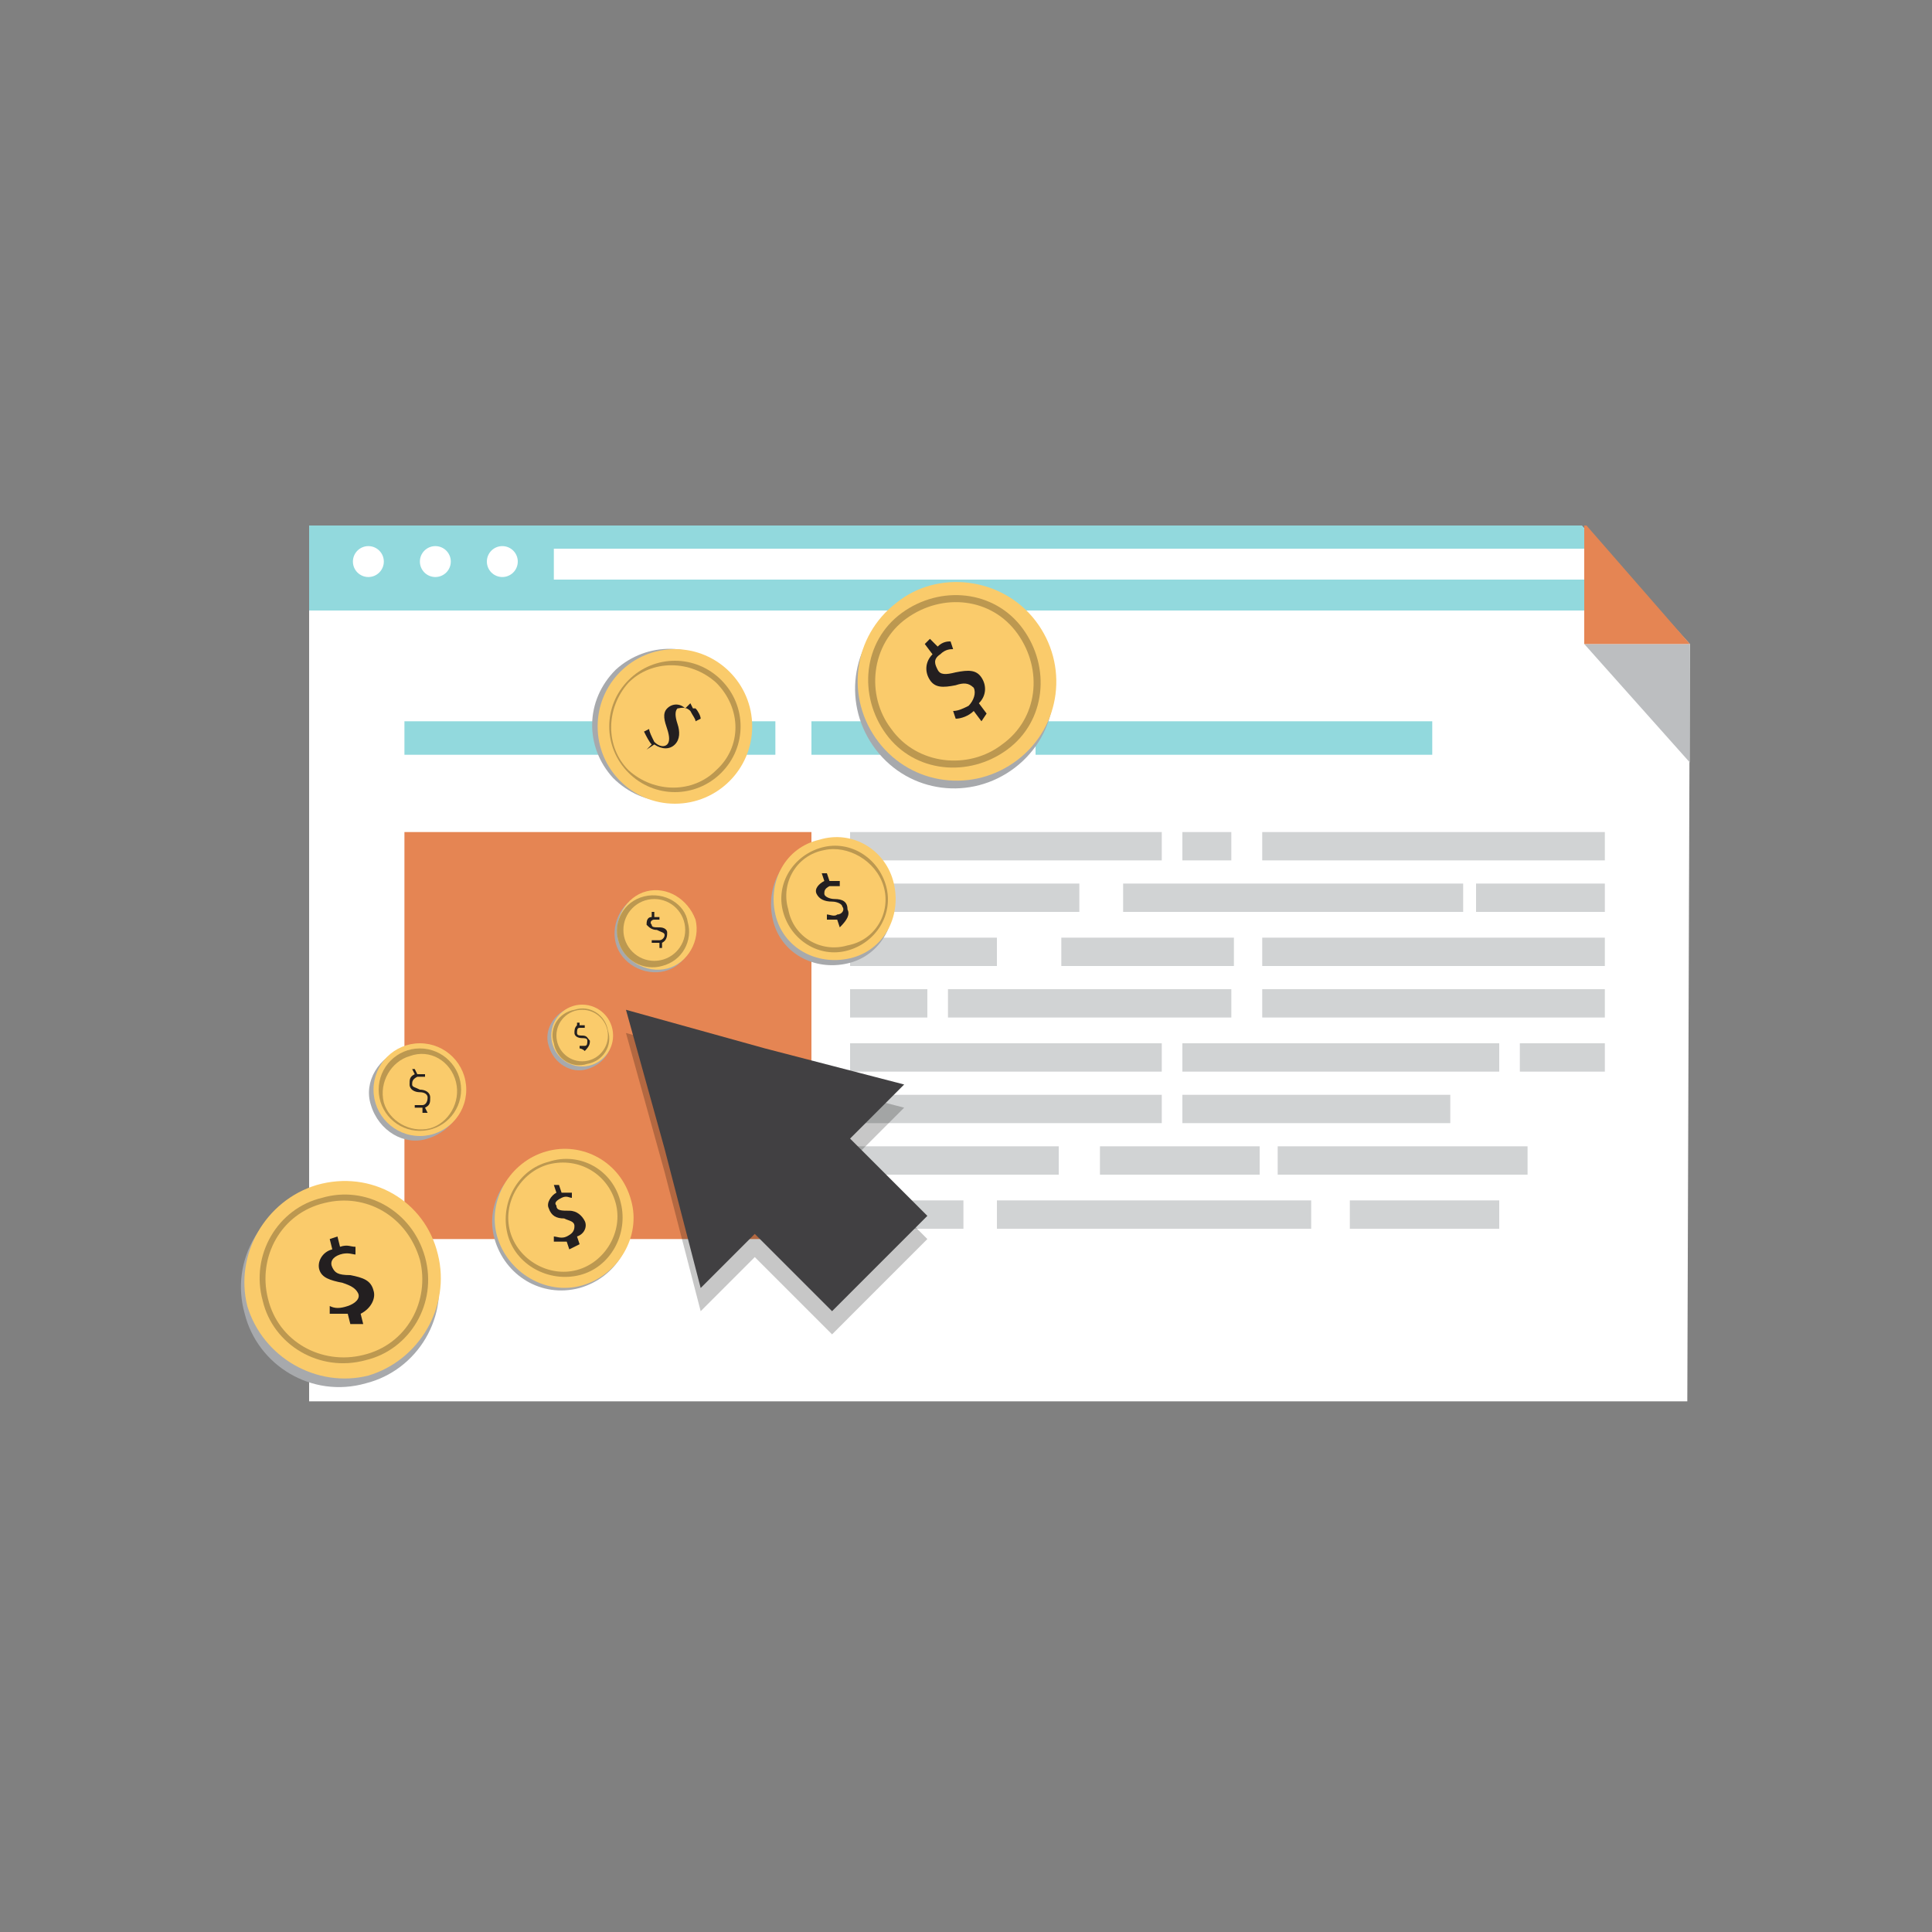 <?xml version="1.0" encoding="utf-8"?>
<!-- Generator: Adobe Illustrator 18.1.1, SVG Export Plug-In . SVG Version: 6.00 Build 0)  -->
<!DOCTYPE svg PUBLIC "-//W3C//DTD SVG 1.1//EN" "http://www.w3.org/Graphics/SVG/1.1/DTD/svg11.dtd">
<svg version="1.1" id="ppcIcon" xmlns="http://www.w3.org/2000/svg" xmlns:xlink="http://www.w3.org/1999/xlink" x="0px" y="0px"
	 width="75px" height="75px" viewBox="0 0 75 75" enable-background="new 0 0 75 75" xml:space="preserve">
<rect x="0" y="0" width="75" height="75" fill="#808080" stroke="none"/>
<g>
	<defs>
		<rect id="websiteMask1988" x="12" y="20.4" width="53.8" height="34"/>
	</defs>
	<clipPath id="websiteMask1988_1_">
		<use xlink:href="#websiteMask1988"  overflow="visible"/>
	</clipPath>
	<g clip-path="url(#websiteMask1988_1_)">
		<g id="website" >
			<polygon id="background" fill="#FFFFFF" points="65.5,54.7 12,54.7 12,20.4 61.4,20.4 65.6,25 		"/>
			<g id="header">
				<polygon fill="#92D9DD" points="64.3,23.7 12,23.7 12,20.4 61.4,20.4 			"/>
				<circle fill="#FFFFFF" cx="14.3" cy="21.8" r="0.6"/>
				<circle fill="#FFFFFF" cx="16.9" cy="21.8" r="0.6"/>
				<circle fill="#FFFFFF" cx="19.5" cy="21.8" r="0.6"/>
				<rect x="21.5" y="21.3" fill="#FFFFFF" width="40.4" height="1.2"/>
			</g>
			<rect id="webpageImage" x="15.7" y="32.3" fill="#E58553" width="15.8" height="15.8"/>
			<g id="textAll">
				<rect id="text0" x="15.7" y="28" fill="#92D9DD" width="14.4" height="1.3"/>
				<rect id="text1" x="31.5" y="28" fill="#92D9DD" width="7.2" height="1.3"/>
				<rect id="text2" x="40.2" y="28" fill="#92D9DD" width="15.4" height="1.3"/>
				<rect id="text3" x="33" y="32.3" fill="#D1D3D4" width="12.1" height="1.1"/>
				<rect id="text4" x="45.9" y="32.3" fill="#D1D3D4" width="1.9" height="1.1"/>
				<rect id="text5" x="49" y="32.3" fill="#D1D3D4" width="13.3" height="1.1"/>
				<rect id="text6" x="33" y="34.3" fill="#D1D3D4" width="8.9" height="1.1"/>
				<rect id="text7" x="43.6" y="34.3" fill="#D1D3D4" width="13.2" height="1.1"/>
				<rect id="text8" x="57.3" y="34.3" fill="#D1D3D4" width="5" height="1.1"/>
				<rect id="text9" x="33" y="36.4" fill="#D1D3D4" width="5.7" height="1.1"/>
				<rect id="text10" x="41.2" y="36.4" fill="#D1D3D4" width="6.7" height="1.1"/>
				<rect id="text11" x="49" y="36.4" fill="#D1D3D4" width="13.3" height="1.1"/>
				<rect id="text12" x="33" y="38.4" fill="#D1D3D4" width="3" height="1.1"/>
				<rect id="text13" x="36.8" y="38.4" fill="#D1D3D4" width="11" height="1.1"/>
				<rect id="text14" x="49" y="38.4" fill="#D1D3D4" width="13.3" height="1.1"/>
				<rect id="text15" x="33" y="40.5" fill="#D1D3D4" width="12.1" height="1.1"/>
				<rect id="text16" x="45.9" y="40.5" fill="#D1D3D4" width="12.3" height="1.1"/>
				<rect id="text17" x="59" y="40.5" fill="#D1D3D4" width="3.3" height="1.1"/>
				<rect id="text18" x="33" y="42.5" fill="#D1D3D4" width="12.1" height="1.1"/>
				<rect id="text19" x="45.9" y="42.5" fill="#D1D3D4" width="10.4" height="1.1"/>
				<rect id="text20" x="33" y="44.5" fill="#D1D3D4" width="8.1" height="1.1"/>
				<rect id="text21" x="42.7" y="44.5" fill="#D1D3D4" width="6.2" height="1.1"/>
				<rect id="text22" x="49.6" y="44.5" fill="#D1D3D4" width="9.7" height="1.1"/>
				<rect id="text23" x="33" y="46.6" fill="#D1D3D4" width="4.4" height="1.1"/>
				<rect id="text24" x="38.7" y="46.6" fill="#D1D3D4" width="12.2" height="1.1"/>
				<rect id="text25" x="52.4" y="46.6" fill="#D1D3D4" width="5.8" height="1.1"/>
			</g>
			<g id="fold">
				<polygon fill="#BCBEC0" points="65.6,29.6 65.6,25 61.5,25 			"/>
				<polygon fill="#E58553" points="61.5,25 65.6,25 61.5,20.3 			"/>
			</g>
		</g>
	</g>
</g>
<g id="coins">
	<g id="coin0">
		<path fill="#A7A9AC" d="M22.2,39.1c-0.7,0.2-1.1,0.9-0.9,1.5c0.2,0.7,0.9,1.1,1.5,0.9c0.7-0.2,1.1-0.9,0.9-1.5
			C23.5,39.3,22.9,39,22.2,39.1z"/>
		<g>
			<circle fill="#FACB6B" cx="22.6" cy="40.2" r="1.2"/>
			<path fill="#BC9850" d="M23.6,40c0.2,0.6-0.2,1.2-0.8,1.3c-0.6,0.2-1.2-0.2-1.3-0.8c-0.2-0.6,0.2-1.2,0.8-1.3
				C22.9,39,23.5,39.4,23.6,40z"/>
			<circle fill="#FACB6B" cx="22.6" cy="40.2" r="1"/>
			<g>
				<path fill="#231F20" d="M22.7,40.8L22.7,40.8c-0.1-0.1-0.2-0.1-0.2-0.1v-0.1c0.1,0,0.1,0,0.2,0s0.1-0.1,0.1-0.2
					c0-0.1-0.1-0.1-0.2-0.1c-0.2,0-0.3-0.1-0.3-0.2c0-0.1,0-0.2,0.1-0.3v-0.1h0.1v0.1c0.1,0,0.1,0,0.2,0v0.1c0,0-0.1,0-0.2,0
					s-0.1,0.1-0.1,0.2c0,0.1,0.1,0.1,0.2,0.1c0.2,0,0.2,0.1,0.3,0.2C22.9,40.5,22.9,40.6,22.7,40.8L22.7,40.8L22.7,40.8z"/>
			</g>
		</g>
	</g>
	<g id="coin1">
		<path fill="#A7A9AC" d="M25,34.7c-0.8,0.2-1.3,1.1-1.1,1.9c0.2,0.8,1.1,1.3,1.9,1.1s1.3-1.1,1.1-1.9C26.7,35,25.8,34.5,25,34.7z"
			/>
		<g>
			<path fill="#FACB6B" d="M27,35.7c0.2,0.8-0.3,1.7-1.1,1.9c-0.8,0.2-1.7-0.3-1.9-1.1c-0.2-0.8,0.3-1.7,1.1-1.9
				C25.9,34.4,26.7,34.9,27,35.7z"/>
			<path fill="#BC9850" d="M26.7,35.8c0.2,0.7-0.2,1.5-1,1.7c-0.7,0.2-1.5-0.2-1.7-1c-0.2-0.7,0.2-1.5,1-1.7S26.6,35.1,26.7,35.8z"
				/>
			<circle fill="#FACB6B" cx="25.4" cy="36.1" r="1.2"/>
			<g>
				<path fill="#231F20" d="M25.6,36.8v-0.2c-0.1,0-0.2,0-0.3,0v-0.1c0.1,0,0.2,0,0.3,0c0.1,0,0.2-0.1,0.2-0.2
					c0-0.1-0.1-0.1-0.3-0.2c-0.2,0-0.3-0.1-0.4-0.2c0-0.1,0-0.3,0.2-0.3v-0.2h0.1v0.2c0.1,0,0.2,0,0.2,0v0.1c0,0-0.1,0-0.2,0
					s-0.2,0.1-0.1,0.2c0,0.1,0.1,0.1,0.3,0.1c0.2,0,0.3,0.1,0.3,0.2c0,0.1,0,0.3-0.2,0.4v0.2H25.6z"/>
			</g>
		</g>
	</g>
	<g id="coin2">
		<path fill="#A7A9AC" d="M31.7,32.8c-1.3,0.3-2,1.6-1.7,2.9c0.3,1.3,1.6,2,2.9,1.7c1.3-0.3,2-1.6,1.7-2.9
			C34.3,33.2,33,32.4,31.7,32.8z"/>
		<g>
			<path fill="#FACB6B" d="M34.7,34.3c0.3,1.3-0.4,2.6-1.7,2.9c-1.3,0.3-2.6-0.4-2.9-1.7s0.4-2.6,1.7-2.9
				C33.1,32.2,34.4,33,34.7,34.3z"/>
			<path fill="#BC9850" d="M34.4,34.4c0.3,1.1-0.4,2.2-1.5,2.5c-1.1,0.3-2.2-0.4-2.5-1.5s0.4-2.2,1.5-2.5
				C33,32.6,34.1,33.3,34.4,34.4z"/>
			<path fill="#FACB6B" d="M34.3,34.4c0.3,1-0.3,2.1-1.4,2.3c-1,0.3-2.1-0.3-2.3-1.4c-0.3-1,0.3-2.1,1.4-2.3
				C32.9,32.8,34,33.4,34.3,34.4z"/>
			<g>
				<path fill="#231F20" d="M32.6,36l-0.1-0.3c-0.2,0-0.3,0-0.4,0v-0.2c0.1,0,0.3,0.1,0.4,0c0.2,0,0.3-0.2,0.2-0.3
					c0-0.1-0.2-0.2-0.4-0.2c-0.3,0-0.5-0.1-0.6-0.3s0.1-0.4,0.3-0.5l-0.1-0.3h0.2l0.1,0.3c0.2,0,0.3,0,0.4,0v0.2c-0.1,0-0.2,0-0.4,0
					C32,34.5,32,34.6,32,34.7s0.2,0.2,0.4,0.2c0.3,0,0.5,0.1,0.5,0.4C33,35.5,32.9,35.7,32.6,36l0.1,0.2L32.6,36z"/>
			</g>
		</g>
	</g>
	<g id="coin3">
		<path fill="#A7A9AC" d="M15.7,40.7c-1,0.3-1.6,1.3-1.3,2.2c0.3,1,1.3,1.6,2.2,1.3c1-0.3,1.6-1.3,1.3-2.2
			C17.7,41,16.7,40.5,15.7,40.7z"/>
		<g>
			<circle fill="#FACB6B" cx="16.3" cy="42.3" r="1.8"/>
			<circle fill="#BC9850" cx="16.3" cy="42.3" r="1.6"/>
			<path fill="#FACB6B" d="M17.7,42c0.2,0.8-0.3,1.6-1,1.8c-0.8,0.2-1.6-0.3-1.8-1c-0.2-0.8,0.3-1.6,1-1.8
				C16.7,40.7,17.5,41.2,17.7,42z"/>
			<g>
				<path fill="#231F20" d="M16.4,43.2V43c-0.1,0-0.2,0-0.3,0v-0.1c0.1,0,0.2,0,0.3,0c0.1,0,0.2-0.1,0.2-0.3c0-0.1-0.1-0.2-0.3-0.2
					c-0.2,0-0.4-0.1-0.4-0.3s0-0.3,0.2-0.4L16,41.5h0.1l0.1,0.2c0.1,0,0.2,0,0.3,0v0.1c0,0-0.1,0-0.3,0C16,41.9,16,42,16,42.1
					s0.1,0.1,0.3,0.2c0.2,0,0.4,0.1,0.4,0.3s0,0.3-0.2,0.4l0.1,0.2H16.4z"/>
			</g>
		</g>
	</g>
	<g id="coin4">
		<path fill="#A7A9AC" d="M21.1,44.9c-1.4,0.4-2.3,1.8-1.9,3.2s1.8,2.3,3.3,1.9c1.4-0.4,2.3-1.8,1.9-3.3
			C24,45.4,22.5,44.5,21.1,44.9z"/>
		<g>
			<path fill="#FACB6B" d="M24.5,46.6c0.4,1.4-0.5,2.9-1.9,3.3c-1.4,0.4-2.9-0.5-3.3-1.9s0.5-2.9,1.9-3.3S24.1,45.1,24.5,46.6z"/>
			<path fill="#BC9850" d="M24.1,46.7c0.3,1.2-0.4,2.5-1.6,2.8s-2.5-0.4-2.8-1.6c-0.3-1.2,0.4-2.5,1.6-2.8
				C22.5,44.7,23.8,45.4,24.1,46.7z"/>
			<path fill="#FACB6B" d="M23.9,46.7c0.3,1.1-0.4,2.3-1.5,2.6s-2.3-0.4-2.6-1.5c-0.3-1.1,0.4-2.3,1.5-2.6
				C22.5,44.9,23.6,45.6,23.9,46.7z"/>
			<g>
				<path fill="#231F20" d="M22.1,48.5L22,48.2c-0.2,0-0.4,0-0.5,0V48c0.1,0,0.3,0.1,0.5,0s0.3-0.2,0.3-0.4s-0.2-0.2-0.4-0.3
					c-0.3,0-0.5-0.1-0.6-0.4c-0.1-0.2,0.1-0.5,0.3-0.6L21.5,46h0.2l0.1,0.3c0.2,0,0.3,0,0.4,0v0.2c-0.1,0-0.2-0.1-0.4,0
					c-0.2,0.1-0.3,0.2-0.2,0.3c0,0.2,0.2,0.2,0.5,0.2s0.5,0.2,0.6,0.4s0,0.5-0.3,0.6l0.1,0.3L22.1,48.5z"/>
			</g>
		</g>
	</g>
	<g id="coin5">
		<path fill="#A7A9AC" d="M28.1,26.1c-1.1-1.2-3-1.2-4.2-0.1c-1.2,1.2-1.2,3-0.1,4.2c1.2,1.2,3,1.2,4.2,0.1
			C29.2,29.2,29.2,27.3,28.1,26.1z"/>
		<g>
			<circle fill="#FACB6B" cx="26.2" cy="28.2" r="3"/>
			<path fill="#BC9850" d="M28,30c-1,1-2.6,1-3.6,0s-1-2.6,0-3.6s2.6-1,3.6,0S29,29,28,30z"/>
			<path fill="#FACB6B" d="M27.8,29.9c-0.9,0.9-2.4,0.9-3.4,0c-0.9-0.9-0.9-2.4,0-3.4c0.9-0.9,2.4-0.9,3.4,0
				C28.8,27.5,28.8,29,27.8,29.9z"/>
			<g>
				<path fill="#231F20" d="M25.1,29.1l0.2-0.2c-0.1-0.1-0.2-0.3-0.3-0.5l0.2-0.1c0,0.1,0.1,0.3,0.2,0.5c0.2,0.2,0.4,0.2,0.5,0.1
					s0.1-0.3,0-0.6c-0.1-0.3-0.2-0.6,0-0.8c0.2-0.2,0.5-0.2,0.7,0l0.2-0.2l0.1,0.2H27c0.1,0.1,0.2,0.3,0.2,0.4L27,28
					c0-0.1-0.1-0.2-0.2-0.4c-0.2-0.2-0.4-0.1-0.5-0.1c-0.1,0.1-0.1,0.3,0,0.6c0.1,0.3,0.1,0.6-0.1,0.8c-0.2,0.2-0.5,0.2-0.8,0
					L25.1,29.1L25.1,29.1z"/>
			</g>
		</g>
	</g>
	<g id="coin6">
		<path fill="#A7A9AC" d="M12.2,46.3c-2,0.5-3.3,2.6-2.7,4.7c0.5,2,2.6,3.3,4.7,2.7c2-0.5,3.3-2.6,2.7-4.7
			C16.3,46.9,14.2,45.7,12.2,46.3z"/>
		<g>
			<path fill="#FACB6B" d="M17,48.7c0.5,2-0.7,4.1-2.7,4.7c-2,0.5-4.1-0.7-4.7-2.7c-0.5-2,0.7-4.1,2.7-4.7
				C14.4,45.4,16.5,46.6,17,48.7z"/>
			<path fill="#BC9850" d="M16.5,48.8c0.5,1.8-0.6,3.6-2.3,4c-1.8,0.5-3.6-0.6-4-2.3c-0.5-1.8,0.6-3.6,2.3-4
				C14.2,46,16,47,16.5,48.8z"/>
			<path fill="#FACB6B" d="M16.3,48.9c0.4,1.6-0.5,3.3-2.2,3.7c-1.6,0.4-3.3-0.5-3.7-2.2c-0.4-1.6,0.5-3.3,2.2-3.7
				C14.2,46.3,15.8,47.2,16.3,48.9z"/>
			<g>
				<path fill="#231F20" d="M13.6,51.4L13.5,51c-0.2,0-0.5,0-0.7,0v-0.3c0.2,0.1,0.4,0.1,0.7,0s0.5-0.3,0.4-0.5s-0.3-0.3-0.6-0.4
					c-0.5-0.1-0.8-0.2-0.9-0.5c-0.1-0.3,0.1-0.7,0.5-0.8l-0.1-0.4l0.3-0.1l0.1,0.4c0.3-0.1,0.4,0,0.6,0v0.3c-0.1,0-0.3-0.1-0.6,0
					s-0.4,0.3-0.3,0.5c0.1,0.2,0.2,0.3,0.7,0.3c0.5,0.1,0.8,0.2,0.9,0.6c0.1,0.3-0.1,0.7-0.5,0.9l0.1,0.4H13.6z"/>
			</g>
		</g>
	</g>
	<g id="coin7">
		<path fill="#A7A9AC" d="M34.7,23.7c-1.7,1.3-2,3.7-0.7,5.4c1.3,1.7,3.7,2,5.4,0.7s2-3.7,0.7-5.4C38.8,22.7,36.4,22.4,34.7,23.7z"
			/>
		<g>
			<path fill="#FACB6B" d="M40.2,24.1c1.3,1.7,1,4.1-0.7,5.4s-4.1,1-5.4-0.7c-1.3-1.7-1-4.1,0.7-5.4C36.4,22.1,38.9,22.4,40.2,24.1z
				"/>
			<path fill="#BC9850" d="M39.7,24.4c1.1,1.5,0.9,3.6-0.6,4.7c-1.5,1.1-3.6,0.9-4.7-0.6c-1.1-1.5-0.9-3.6,0.6-4.7
				S38.6,22.9,39.7,24.4z"/>
			<path fill="#FACB6B" d="M39.5,24.6c1,1.4,0.8,3.3-0.6,4.3c-1.3,1-3.3,0.8-4.3-0.6c-1-1.3-0.8-3.3,0.6-4.3
				C36.6,23,38.5,23.2,39.5,24.6z"/>
			<g>
				<path fill="#231F20" d="M38.1,28l-0.3-0.4c-0.2,0.2-0.5,0.3-0.7,0.3L37,27.6c0.2,0,0.4-0.1,0.6-0.2c0.2-0.2,0.3-0.5,0.2-0.7
					c-0.2-0.2-0.4-0.2-0.7-0.1c-0.5,0.1-0.8,0.1-1-0.2c-0.2-0.3-0.2-0.7,0.1-1L35.9,25l0.2-0.2l0.3,0.3c0.2-0.2,0.4-0.2,0.5-0.2
					l0.1,0.3c-0.1,0-0.3,0-0.5,0.2c-0.3,0.2-0.2,0.4-0.1,0.6c0.1,0.2,0.3,0.2,0.7,0.1c0.5-0.1,0.8-0.1,1,0.2c0.2,0.3,0.2,0.7-0.1,1
					l0.3,0.4L38.1,28z"/>
			</g>
		</g>
	</g>
</g>
<g id="cursor">
	<polygon opacity="0.22" enable-background="new    " points="35.1,43 29.7,41.6 24.3,40.1 25.8,45.5 27.2,50.9 29.3,48.8 
		32.3,51.8 36,48.1 33,45.1 	"/>
	<polygon fill="#414042" points="35.1,42.1 29.7,40.7 24.3,39.2 25.8,44.6 27.2,50 29.3,47.9 32.3,50.9 36,47.2 33,44.2 	"/>
</g>
</svg>
